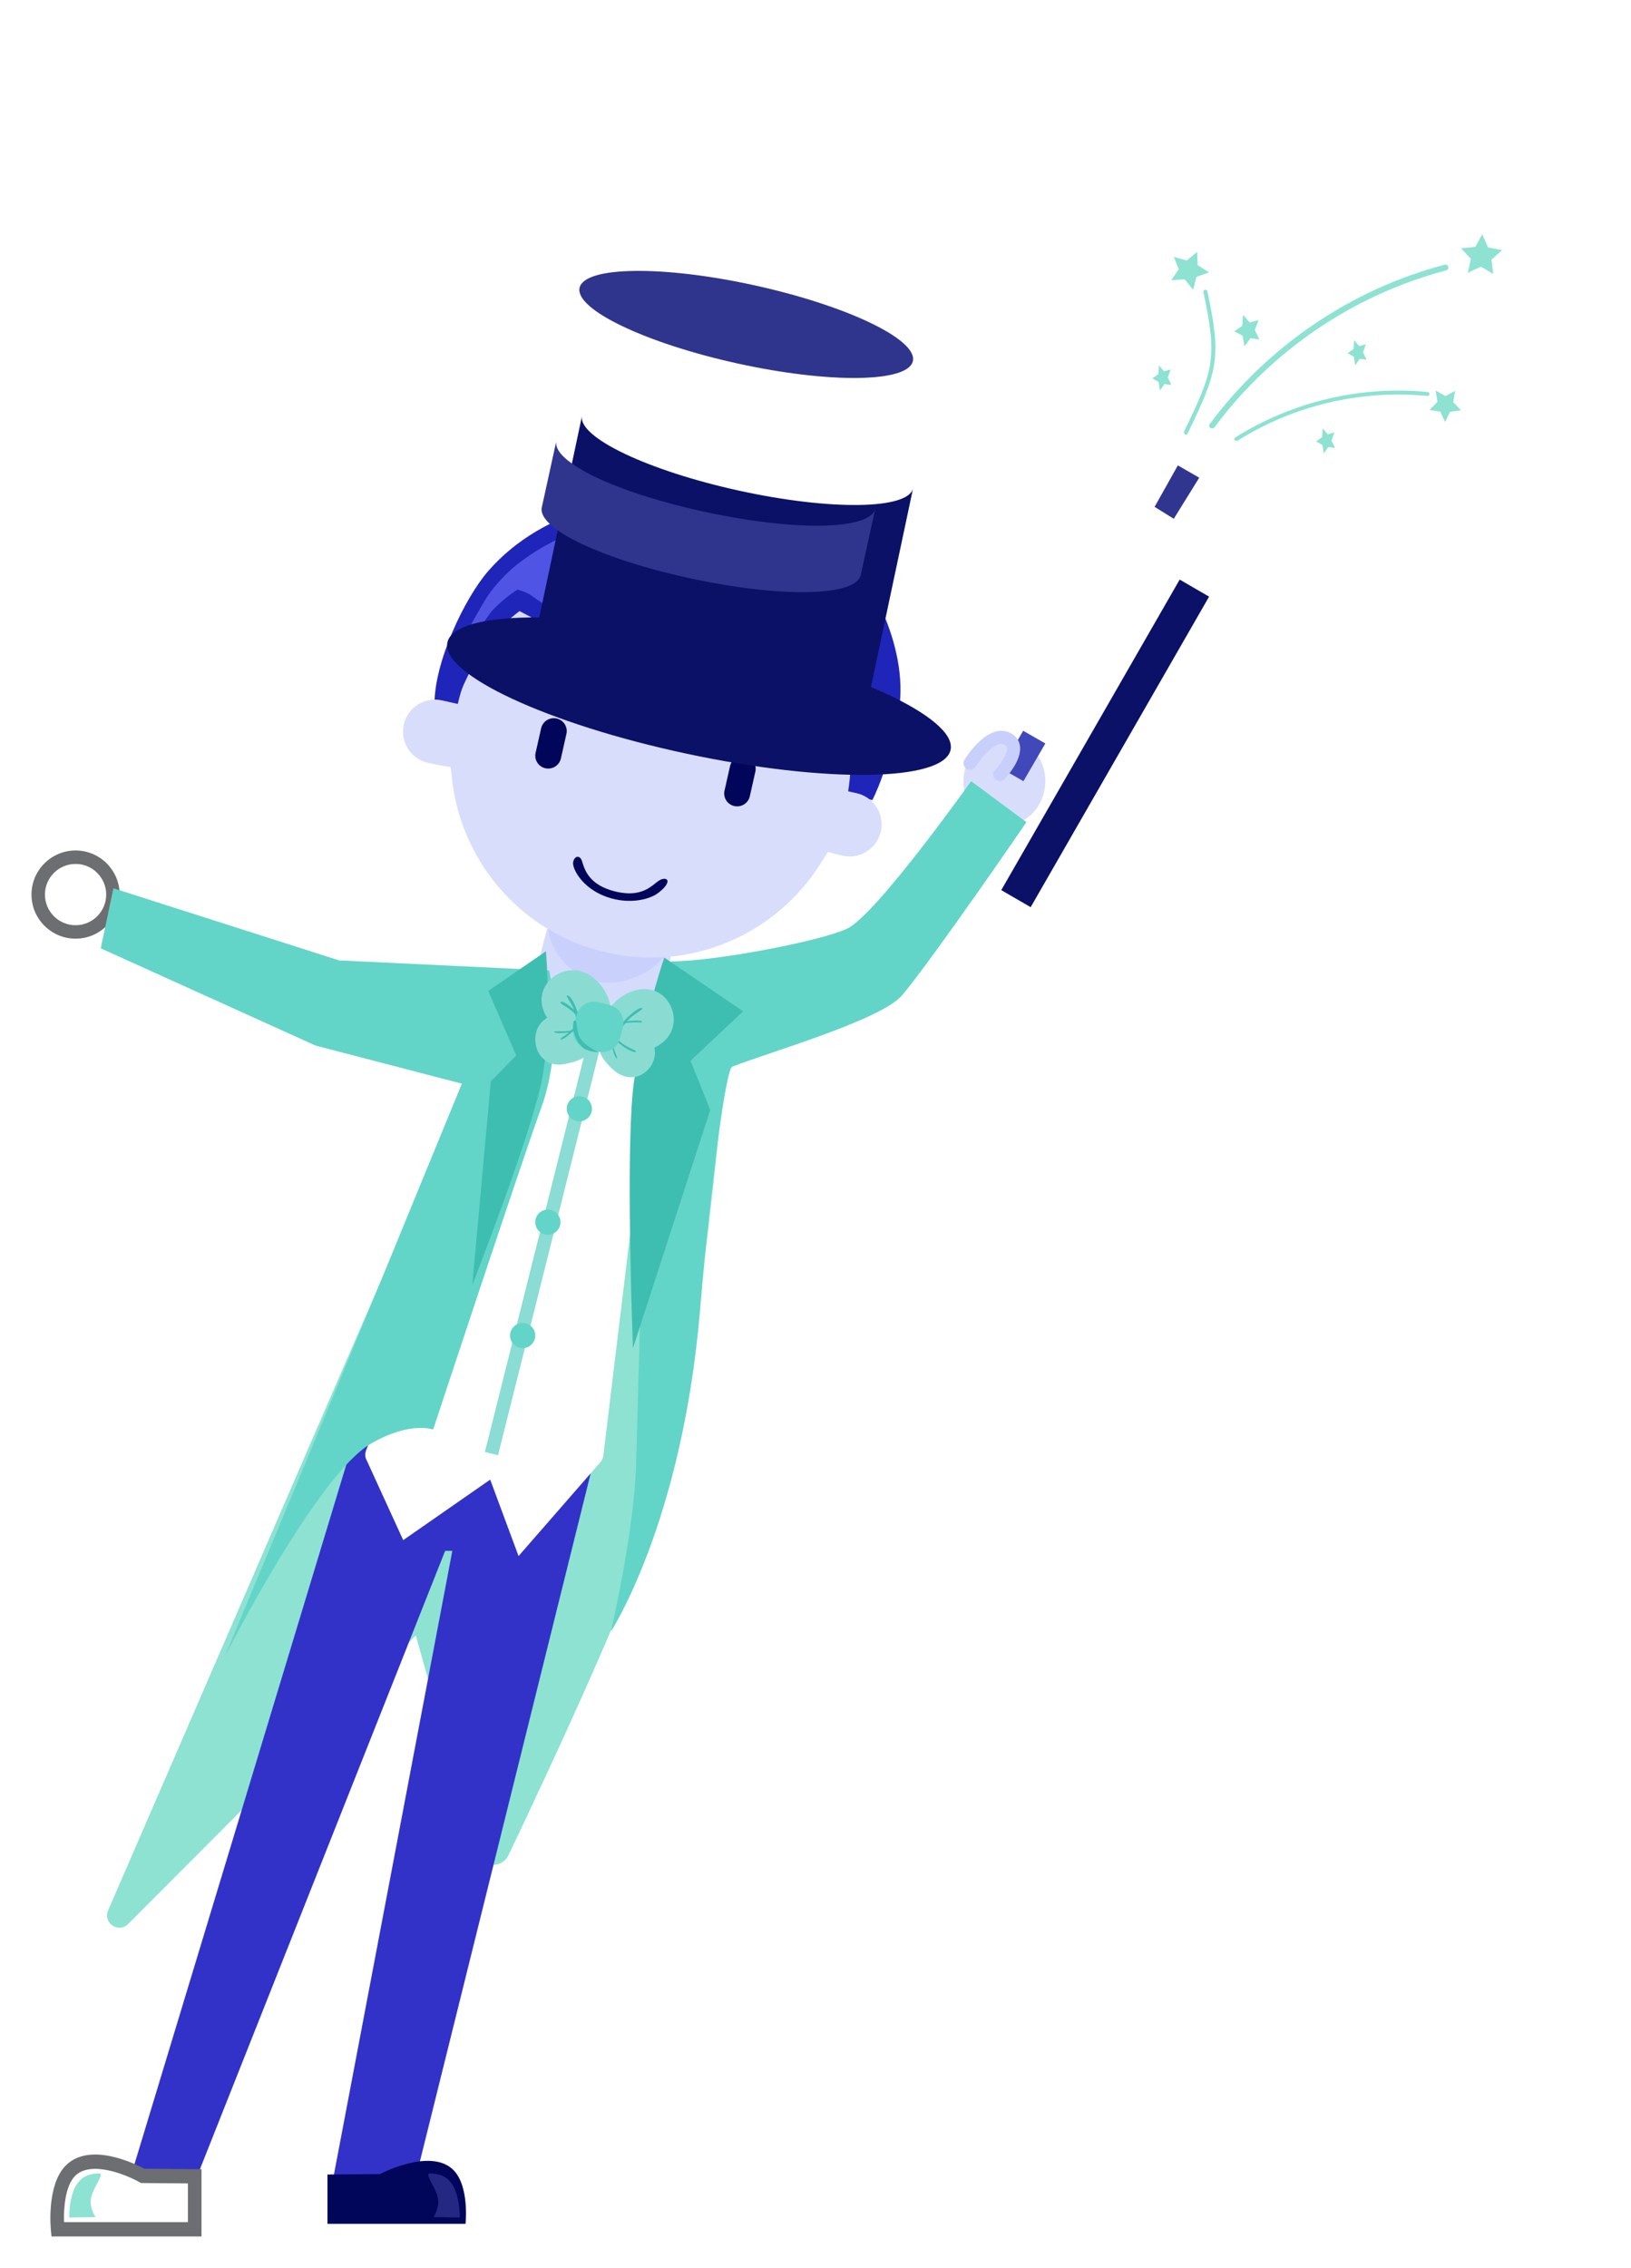 <svg width="259" height="360" viewBox="0 0 259 360" fill="none" xmlns="http://www.w3.org/2000/svg">
<g filter="url(#filter0_d)">
<path fill-rule="evenodd" clip-rule="evenodd" d="M172.809 116.323C173.669 120.075 171.541 123.868 168.056 124.795C164.572 125.721 161.05 123.43 160.191 119.677C159.33 115.925 161.457 112.132 164.942 111.205C168.426 110.279 171.949 112.571 172.809 116.323Z" fill="#D9DDFC"/>
<path fill-rule="evenodd" clip-rule="evenodd" d="M25 137C25 140.314 22.313 143 19 143C15.686 143 12.999 140.314 12.999 137C12.999 133.686 15.686 131 19 131C22.313 131 25 133.686 25 137Z" fill="white"/>
<path fill-rule="evenodd" clip-rule="evenodd" d="M19 131.135C16.317 131.135 14.135 133.317 14.135 136C14.135 138.682 16.317 140.865 19 140.865C21.682 140.865 23.864 138.682 23.864 136C23.864 133.317 21.682 131.135 19 131.135ZM19 143C15.14 143 11.999 139.86 11.999 136C11.999 132.14 15.14 129 19 129C22.859 129 26 132.14 26 136C26 139.86 22.859 143 19 143Z" fill="#6D6E71"/>
<path fill-rule="evenodd" clip-rule="evenodd" d="M106.969 144C106.956 144 88.466 148.325 88.445 148.325L76.876 175.652L24.175 297.241C23.315 299.224 25.814 300.941 27.337 299.414L73.027 253.604L82.72 288.037C83.398 290.444 86.675 290.73 87.751 288.474C94.316 274.718 109.233 242.834 111.68 232.125C113.732 223.143 116.288 212.8 117.683 202.892C120.403 183.578 122 164.795 122 164.795L106.969 144Z" fill="#8DE2D2"/>
<path fill-rule="evenodd" clip-rule="evenodd" d="M72.462 342L59.504 341.938L78.828 240.175H77.688L37.292 342H27L64.26 219H103L72.462 342Z" fill="#3232C8"/>
<path fill-rule="evenodd" clip-rule="evenodd" d="M38.999 339.167L30.302 339.104C30.302 339.104 21.936 334.873 18.139 338.411C15.389 340.975 16.076 347 16.076 347H38.999V339.167Z" fill="white"/>
<path fill-rule="evenodd" clip-rule="evenodd" d="M17.16 346.729H36.844V340.582L29.386 340.521L29.149 340.386C27.133 339.238 21.356 336.83 18.873 339.447C17.327 341.075 17.096 344.645 17.16 346.729ZM38.999 349H15.181L15.079 347.984C15.049 347.698 14.406 340.94 17.349 337.84C21.133 333.852 28.467 337.471 29.93 338.254L38.999 338.328V349Z" fill="#6D6E71"/>
<path fill-rule="evenodd" clip-rule="evenodd" d="M22.156 345.932L18.005 346C18.005 346 17.914 344.229 18.477 342.337C19.144 340.089 20.409 339.071 22.668 339C23.734 338.967 21.927 340.919 21.474 342.82C21.107 344.361 22.156 345.932 22.156 345.932Z" fill="#8DE2D2"/>
<path fill-rule="evenodd" clip-rule="evenodd" d="M58.999 339.167L67.319 339.104C67.319 339.104 75.322 334.873 78.952 338.411C81.583 340.975 80.927 347 80.927 347H58.999V339.167Z" fill="#02065A"/>
<path fill-rule="evenodd" clip-rule="evenodd" d="M75.843 345.932L79.994 346C79.994 346 80.085 344.229 79.523 342.337C78.855 340.089 77.591 339.071 75.331 339C74.265 338.967 76.072 340.919 76.525 342.82C76.892 344.361 75.843 345.932 75.843 345.932Z" fill="#242883"/>
<path fill-rule="evenodd" clip-rule="evenodd" d="M114 143.357C114 143.357 112.316 153.326 109.596 157.003C107.187 160.259 102.264 161.425 99.677 160.865C96.889 160.262 93.306 158.143 92.204 153.676C91.128 149.32 94.655 139 94.655 139C94.655 139 99.174 142.182 103.377 143.092C107.58 144.002 114 143.357 114 143.357Z" fill="#D5DBFB"/>
<path fill-rule="evenodd" clip-rule="evenodd" d="M117 131.555C117 131.555 115.24 141.977 112.396 145.821C109.878 149.225 104.73 150.444 102.026 149.859C99.111 149.228 95.366 147.013 94.213 142.343C93.088 137.789 96.776 127 96.776 127C96.776 127 101.5 130.327 105.894 131.278C110.289 132.229 117 131.555 117 131.555Z" fill="#C9D0FB"/>
<g filter="url(#filter1_d)">
<path fill-rule="evenodd" clip-rule="evenodd" d="M102.323 222.123L89.346 237L84.842 224.868L71.029 234.473L65.065 221.44C64.959 221.042 64.982 220.621 65.129 220.236L91.839 151L100.456 156.69L111 153.365L102.81 221.045C102.762 221.446 102.592 221.823 102.323 222.123Z" fill="white"/>
</g>
<path fill-rule="evenodd" clip-rule="evenodd" d="M104 253C104 253 115.294 235.773 118.153 202.113C119.966 180.774 122.28 163.71 123.28 163.318C129.325 160.951 147.003 155.901 150.309 151.925C155.417 145.78 170 124.507 170 124.507L161.211 118C161.211 118 146.024 139.377 141.489 141.429C136.955 143.48 120.413 146.607 113.585 146.607L109.853 159.758C109.853 159.758 108.392 213.289 108.008 226.593C107.699 237.256 104 253 104 253Z" fill="#63D4C8"/>
<path fill-rule="evenodd" clip-rule="evenodd" d="M92.994 169.712C89.354 179.802 75.783 220.917 75.783 220.917C75.783 220.917 72.18 219.547 65.928 223.141C57.41 228.039 43.087 256.176 42.675 257C42.675 257 63.245 207.708 65.618 201.886C67.99 196.064 80.342 166.016 80.342 166.016L57.132 159.977L23 144.533L25.008 135L60.867 146.454L94.203 148.038C94.203 148.038 96.638 159.622 92.994 169.712Z" fill="#63D4C8"/>
<path fill-rule="evenodd" clip-rule="evenodd" d="M145.528 121C145.528 121 148.3 115.831 149.758 106.662C151.367 96.543 144.607 83.746 139.259 80.882C133.912 78.018 124.069 75.014 118.966 73.866C112.859 72.493 106.77 72.795 101.167 74.469C94.756 76.379 88.964 79.565 84.551 84.62C80.739 88.975 75.888 99.282 76.001 105.905L145.528 121Z" fill="#2025B9"/>
<path fill-rule="evenodd" clip-rule="evenodd" d="M104.792 76.503C112.464 74.67 122 78.436 122 78.436C122 78.436 109.412 79.37 104.741 83.455C100.55 87.122 102.728 93.816 101.075 93.44C96.677 92.44 91.991 88.972 91.311 88.486C90.631 88 89.227 87.598 89.227 87.598C89.227 87.598 87.726 88.314 85.198 90.878C84.603 91.482 81.033 97 81.033 97L79.999 96.765C79.999 96.765 81.781 92.927 84.04 89.234C85.64 86.619 88.187 84.237 89.678 83.154C93.277 80.54 97.12 78.336 104.792 76.503Z" fill="#4F54E5"/>
<path fill-rule="evenodd" clip-rule="evenodd" d="M146.876 125.974C146.265 128.714 143.554 130.437 140.819 129.824C139.157 129.452 138.483 129.224 138.483 129.224C138.483 129.224 138.052 129.869 137.304 131.067C130.358 142.178 116.944 148.249 103.437 145.227C90.011 142.223 80.483 131.117 78.842 118.196C78.707 117.136 78.578 115.77 78.578 115.77C78.578 115.77 76.61 115.458 74.967 115.091C72.232 114.479 70.512 111.764 71.123 109.025C71.734 106.286 74.445 104.563 77.18 105.175C78.471 105.464 79.696 105.739 79.696 105.739C79.696 105.739 79.866 105.024 79.963 104.66C80.441 102.863 80.781 102.418 81.538 100.78C84.42 94.545 89.512 91 89.512 91C89.512 91 103.025 98.488 112.742 100.723C121.899 102.83 137.618 101.018 137.618 101.018C137.618 101.018 141.098 106.486 141.845 113.414C141.963 114.506 142.029 115.833 141.994 116.988C141.975 117.592 141.689 119.609 141.689 119.609C141.689 119.609 141.724 119.616 143.032 119.909C145.767 120.521 147.487 123.235 146.876 125.974Z" fill="#D9DDFC"/>
<path fill-rule="evenodd" clip-rule="evenodd" d="M93.609 115.951C92.504 115.706 91.802 114.61 92.049 113.514L92.932 109.596C93.179 108.5 94.285 107.804 95.39 108.049C96.495 108.294 97.197 109.39 96.95 110.486L96.067 114.404C95.82 115.5 94.714 116.196 93.609 115.951Z" fill="#02065A"/>
<path fill-rule="evenodd" clip-rule="evenodd" d="M123.609 121.951C122.504 121.706 121.802 120.61 122.049 119.514L122.932 115.596C123.179 114.5 124.285 113.804 125.389 114.049C126.494 114.294 127.197 115.39 126.95 116.486L126.067 120.404C125.82 121.5 124.714 122.196 123.609 121.951Z" fill="#02065A"/>
<path fill-rule="evenodd" clip-rule="evenodd" d="M99.391 130.614C99.774 131.687 100.239 134.522 104.959 135.566C109.68 136.61 110.899 133.866 112.139 133.548C113.291 133.254 113.483 134.272 111.481 135.77C110.138 136.775 107.441 137.361 104.691 136.753C99.656 135.639 97.788 131.842 98.018 130.822C98.249 129.803 99.075 129.729 99.391 130.614Z" fill="#02065A"/>
<g filter="url(#filter2_d)">
<path fill-rule="evenodd" clip-rule="evenodd" d="M157.949 93.035C156.854 98.078 138.08 98.347 116.016 93.633C93.953 88.919 76.955 81.01 78.05 75.966C79.145 70.921 97.919 70.654 119.982 75.367C142.046 80.081 159.044 87.991 157.949 93.035Z" fill="#0B1166"/>
</g>
<path fill-rule="evenodd" clip-rule="evenodd" d="M151.966 51.305C151.241 54.733 138.804 54.915 124.186 51.71C109.568 48.505 98.308 43.126 99.033 39.698C99.758 36.266 112.196 36.084 126.814 39.29C141.431 42.495 152.692 47.873 151.966 51.305Z" fill="#2F348C"/>
<g filter="url(#filter3_d)">
<path fill-rule="evenodd" clip-rule="evenodd" d="M152 51.493L144.608 86.328C143.887 89.726 131.534 89.907 117.015 86.733C102.496 83.559 91.312 78.233 92.032 74.835L99.424 40C98.704 43.395 109.888 48.721 124.407 51.895C138.926 55.069 151.279 54.888 152 51.493Z" fill="#0A1167"/>
</g>
<path fill-rule="evenodd" clip-rule="evenodd" d="M146 74.726L143.688 85.277C142.965 88.581 131.644 88.986 117.069 85.899C102.493 82.812 92.312 77.855 93.036 74.55L95.347 64C94.624 67.302 104.805 72.26 119.38 75.346C133.956 78.433 145.276 78.028 146 74.726Z" fill="#2F348D"/>
<path fill-rule="evenodd" clip-rule="evenodd" d="M86.085 225L83.999 224.471L100.914 157L103 157.529L86.085 225Z" fill="#8ADCD4"/>
<path fill-rule="evenodd" clip-rule="evenodd" d="M101 170C101 171.105 100.104 172 98.999 172C97.895 172 96.999 171.105 96.999 170C96.999 168.895 97.895 168 98.999 168C100.104 168 101 168.895 101 170Z" fill="#63D4C8"/>
<path fill-rule="evenodd" clip-rule="evenodd" d="M95.999 188C95.999 189.105 95.104 190 93.999 190C92.895 190 91.999 189.105 91.999 188C91.999 186.895 92.895 186 93.999 186C95.104 186 95.999 186.895 95.999 188Z" fill="#63D4C8"/>
<path fill-rule="evenodd" clip-rule="evenodd" d="M91.999 206C91.999 207.105 91.104 208 89.999 208C88.895 208 87.999 207.105 87.999 206C87.999 204.895 88.895 204 89.999 204C91.104 204 91.999 204.895 91.999 206Z" fill="#63D4C8"/>
<path fill-rule="evenodd" clip-rule="evenodd" d="M81.999 198L84.935 165.66L88.974 161.524L84.526 151.291L93.698 145C93.698 145 94.66 156.489 93.146 164.939C91.632 173.39 81.999 198 81.999 198Z" fill="#3EBEB1"/>
<path fill-rule="evenodd" clip-rule="evenodd" d="M108.301 201L118.409 169.527L115.183 161.385L123 153.944L112.925 147C112.925 147 109.848 156.662 108.641 165.243C107.434 173.826 108.301 201 108.301 201Z" fill="#3EBEB1"/>
<path fill-rule="evenodd" clip-rule="evenodd" d="M107.511 208L107.308 201.725C107.272 200.612 106.443 174.377 107.662 165.806C108.881 157.239 112.002 147.494 112.033 147.397L112.483 146L125 154.531L116.657 162.384L119.789 170.2L107.511 208Z" fill="#3EBEB1"/>
<path fill-rule="evenodd" clip-rule="evenodd" d="M110.476 160.487C107.415 161.708 104.18 160.675 103.25 158.18C102.322 155.685 104.051 152.672 107.112 151.451C110.173 150.23 112.746 151.613 113.675 154.108C114.604 156.603 113.538 159.266 110.476 160.487Z" fill="#8ADCD3"/>
<path fill-rule="evenodd" clip-rule="evenodd" d="M104.662 164.04C102.758 162.524 101.166 160.032 102.482 158.372C103.798 156.711 107.522 156.512 109.427 158.028C111.332 159.545 111.435 161.872 110.119 163.532C108.803 165.193 106.567 165.557 104.662 164.04Z" fill="#8ADCD3"/>
<path fill-rule="evenodd" clip-rule="evenodd" d="M94.611 156.516C96.908 159.115 100.46 159.782 102.544 158.005C104.627 156.228 104.454 152.681 102.156 150.082C99.859 147.483 96.763 147.456 94.68 149.233C92.596 151.009 92.313 153.917 94.611 156.516Z" fill="#8ADCD3"/>
<path fill-rule="evenodd" clip-rule="evenodd" d="M96.639 162.913C99.023 162.45 101.342 161.571 100.958 159.4C100.573 157.23 97.63 154.59 95.246 155.053C92.863 155.516 91.687 157.606 92.071 159.776C92.456 161.946 94.254 163.376 96.639 162.913Z" fill="#8ADCD3"/>
<path fill-rule="evenodd" clip-rule="evenodd" d="M106.815 155.834C105.734 156.919 105.31 158.203 105.054 157.973C104.798 157.743 105.466 156.678 106.547 155.593C107.628 154.508 108.711 153.815 108.968 154.044C109.223 154.274 107.896 154.748 106.815 155.834Z" fill="#3EBEB1"/>
<path fill-rule="evenodd" clip-rule="evenodd" d="M106.452 156.39C105.072 156.6 104.065 157.177 104.002 156.947C103.939 156.716 105.006 156.359 106.385 156.148C107.764 155.937 108.934 155.954 108.997 156.184C109.06 156.414 107.831 156.179 106.452 156.39Z" fill="#3EBEB1"/>
<path fill-rule="evenodd" clip-rule="evenodd" d="M104.397 160.052C104.165 158.949 104.309 157.935 104.12 158.003C103.932 158.071 103.968 159.02 104.199 160.123C104.431 161.226 104.771 162.064 104.959 161.996C105.147 161.928 104.628 161.154 104.397 160.052Z" fill="#3EBEB1"/>
<path fill-rule="evenodd" clip-rule="evenodd" d="M105.852 159.655C104.763 158.849 104.234 157.811 104.033 158.03C103.832 158.249 104.551 159.078 105.641 159.884C106.73 160.689 107.776 161.165 107.978 160.947C108.179 160.728 106.941 160.461 105.852 159.655Z" fill="#3EBEB1"/>
<path fill-rule="evenodd" clip-rule="evenodd" d="M98.206 154.436C98.669 155.814 98.382 157.081 98.758 156.996C99.134 156.911 99.063 155.724 98.6 154.346C98.137 152.968 97.457 151.92 97.08 152.005C96.704 152.09 97.742 153.057 98.206 154.436Z" fill="#3EBEB1"/>
<path fill-rule="evenodd" clip-rule="evenodd" d="M98.147 154.793C99.237 155.868 99.765 157.252 99.966 156.961C100.167 156.669 99.447 155.562 98.358 154.488C97.269 153.414 96.222 152.779 96.021 153.071C95.82 153.362 97.057 153.719 98.147 154.793Z" fill="#3EBEB1"/>
<path fill-rule="evenodd" clip-rule="evenodd" d="M97.638 157.625C98.448 156.811 98.766 155.848 98.958 156.02C99.151 156.192 98.65 156.992 97.839 157.805C97.029 158.619 96.216 159.139 96.024 158.967C95.831 158.795 96.827 158.439 97.638 157.625Z" fill="#3EBEB1"/>
<path fill-rule="evenodd" clip-rule="evenodd" d="M97.547 157.61C98.927 157.4 99.933 156.823 99.997 157.053C100.06 157.284 98.993 157.641 97.614 157.852C96.234 158.063 95.065 158.047 95.002 157.816C94.938 157.586 96.168 157.821 97.547 157.61Z" fill="#3EBEB1"/>
<path fill-rule="evenodd" clip-rule="evenodd" d="M101.974 160.915L100.186 160.47C98.647 160.087 97.702 158.514 98.085 156.975L98.53 155.187C98.913 153.648 100.486 152.702 102.025 153.085L103.813 153.53C105.352 153.914 106.298 155.486 105.914 157.025L105.469 158.813C105.086 160.352 103.513 161.298 101.974 160.915Z" fill="#63D4C8"/>
<path fill-rule="evenodd" clip-rule="evenodd" d="M102 160.991C102 160.991 101.319 161.089 100.108 160.637C98.897 160.185 97.784 157.856 98.035 156.34C98.038 156.323 98.041 156.305 98.044 156.288C98.112 155.88 98.504 155.915 98.545 156.332C98.611 157.007 98.716 157.722 98.879 158.256C99.365 159.849 102 160.991 102 160.991Z" fill="#3EBEB1"/>
<g filter="url(#filter4_d)">
<path fill-rule="evenodd" clip-rule="evenodd" d="M170.668 118L166 115.293L194.331 66L199 68.707L170.668 118Z" fill="#0A1167"/>
</g>
<path fill-rule="evenodd" clip-rule="evenodd" d="M169.519 118L166 115.983L169.48 110L173 112.016L169.519 118Z" fill="#4148B9"/>
<path fill-rule="evenodd" clip-rule="evenodd" d="M193.393 76.351L190.348 74.455L194.04 67.874L197.437 69.826L193.393 76.351Z" fill="#30368F"/>
<path fill-rule="evenodd" clip-rule="evenodd" d="M161 115.17C161 115.17 164.312 109.787 167.044 111.253C169.777 112.72 165.777 117 165.777 117" fill="#D9DDFC"/>
<path fill-rule="evenodd" clip-rule="evenodd" d="M165.763 118C165.509 118 165.253 117.907 165.053 117.719C164.634 117.327 164.613 116.669 165.005 116.251C165.86 115.335 167.058 113.565 166.91 112.675C166.886 112.529 166.823 112.373 166.526 112.214C165.15 111.477 162.788 114.302 161.923 115.704C161.621 116.192 160.981 116.344 160.493 116.042C160.005 115.741 159.853 115.101 160.154 114.613C160.542 113.985 164.043 108.528 167.507 110.382C168.319 110.817 168.822 111.493 168.961 112.338C169.325 114.55 166.993 117.169 166.522 117.672C166.317 117.89 166.041 118 165.763 118Z" fill="#C8CFFB"/>
<path fill-rule="evenodd" clip-rule="evenodd" d="M204.393 44L204.26 45.74L203 46.596L204.328 47.286L204.611 49L205.564 47.686L207 47.89L206.261 46.388L206.865 44.8L205.455 45.186L204.393 44Z" fill="#8DE2D2"/>
<path fill-rule="evenodd" clip-rule="evenodd" d="M222.044 48L221.945 49.393L221 50.077L221.996 50.628L222.208 52L222.923 50.949L224 51.112L223.445 49.91L223.898 48.64L222.841 48.948L222.044 48Z" fill="#8DE2D2"/>
<path fill-rule="evenodd" clip-rule="evenodd" d="M217.044 62L216.945 63.393L216 64.077L216.996 64.628L217.208 66L217.923 64.949L219 65.112L218.445 63.91L218.898 62.64L217.841 62.948L217.044 62Z" fill="#8DE2D2"/>
<path fill-rule="evenodd" clip-rule="evenodd" d="M191.044 52L190.945 53.392L190 54.077L190.996 54.628L191.208 56L191.923 54.949L193 55.112L192.445 53.91L192.898 52.64L191.841 52.948L191.044 52Z" fill="#8DE2D2"/>
<path fill-rule="evenodd" clip-rule="evenodd" d="M242.377 31.19L241.282 33.187L239.016 33.418L240.576 35.076L240.095 37.302L242.155 36.33L244.123 37.476L243.836 35.217L245.534 33.699L243.296 33.274L242.377 31.19Z" fill="#8DE2D2"/>
<path fill-rule="evenodd" clip-rule="evenodd" d="M238.08 56.039L236.525 56.87L234.99 56L235.264 57.806L234 59.066L235.724 59.351L236.478 61L237.269 59.37L239 59.13L237.764 57.837L238.08 56.039Z" fill="#8DE2D2"/>
<path fill-rule="evenodd" clip-rule="evenodd" d="M197.103 34L195.456 35.347L193.394 34.776L194.188 36.733L193 38.485L195.137 38.347L196.463 40L196.991 37.959L199 37.229L197.188 36.104L197.103 34Z" fill="#8DE2D2"/>
<path fill-rule="evenodd" clip-rule="evenodd" d="M199.089 61.333C208.299 48.932 221.559 39.922 236.427 36.017C237.001 35.866 237.247 36.763 236.672 36.914C222.051 40.753 208.948 49.599 199.885 61.802C199.533 62.275 198.733 61.812 199.089 61.333Z" fill="#8DE2D2"/>
<path fill-rule="evenodd" clip-rule="evenodd" d="M203.132 63.459C212.154 57.768 223.021 55.186 233.716 56.225C234.129 56.265 234.074 56.893 233.661 56.852C223.144 55.831 212.42 58.344 203.542 63.945C203.197 64.162 202.783 63.679 203.132 63.459Z" fill="#8DE2D2"/>
<path fill-rule="evenodd" clip-rule="evenodd" d="M195.579 62.839C200.33 53.021 201.031 50.945 198.731 40.252C198.642 39.839 198.009 39.97 198.098 40.383C200.361 50.899 199.711 52.823 195.036 62.483C194.855 62.858 195.395 63.218 195.579 62.839Z" fill="#8DE2D2"/>
</g>
<defs>
<filter id="filter0_d" x="-0" y="31.19" width="245.534" height="328.81" filterUnits="userSpaceOnUse" color-interpolation-filters="sRGB">
<feFlood flood-opacity="0" result="BackgroundImageFix"/>
<feColorMatrix in="SourceAlpha" type="matrix" values="0 0 0 0 0 0 0 0 0 0 0 0 0 0 0 0 0 0 127 0"/>
<feOffset dx="-7" dy="6"/>
<feGaussianBlur stdDeviation="2.5"/>
<feColorMatrix type="matrix" values="0 0 0 0 0.274 0 0 0 0 0.45 0 0 0 0 0.479 0 0 0 0.092 0"/>
<feBlend mode="normal" in2="BackgroundImageFix" result="effect1_dropShadow"/>
<feBlend mode="normal" in="SourceGraphic" in2="effect1_dropShadow" result="shape"/>
</filter>
<filter id="filter1_d" x="56.999" y="147" width="62" height="102" filterUnits="userSpaceOnUse" color-interpolation-filters="sRGB">
<feFlood flood-opacity="0" result="BackgroundImageFix"/>
<feColorMatrix in="SourceAlpha" type="matrix" values="0 0 0 0 0 0 0 0 0 0 0 0 0 0 0 0 0 0 127 0"/>
<feOffset dy="4"/>
<feGaussianBlur stdDeviation="4"/>
<feColorMatrix type="matrix" values="0 0 0 0 0.082 0 0 0 0 0.103 0 0 0 0 0.183 0 0 0 0.3 0"/>
<feBlend mode="normal" in2="BackgroundImageFix" result="effect1_dropShadow"/>
<feBlend mode="normal" in="SourceGraphic" in2="effect1_dropShadow" result="shape"/>
</filter>
<filter id="filter2_d" x="18" y="32" width="200" height="145" filterUnits="userSpaceOnUse" color-interpolation-filters="sRGB">
<feFlood flood-opacity="0" result="BackgroundImageFix"/>
<feColorMatrix in="SourceAlpha" type="matrix" values="0 0 0 0 0 0 0 0 0 0 0 0 0 0 0 0 0 0 127 0"/>
<feOffset dy="20"/>
<feGaussianBlur stdDeviation="30"/>
<feColorMatrix type="matrix" values="0 0 0 0 0.392 0 0 0 0 0.502 0 0 0 0 0.922 0 0 0 0.2 0"/>
<feBlend mode="normal" in2="BackgroundImageFix" result="effect1_dropShadow"/>
<feBlend mode="normal" in="SourceGraphic" in2="effect1_dropShadow" result="shape"/>
</filter>
<filter id="filter3_d" x="32" y="0" width="180" height="169" filterUnits="userSpaceOnUse" color-interpolation-filters="sRGB">
<feFlood flood-opacity="0" result="BackgroundImageFix"/>
<feColorMatrix in="SourceAlpha" type="matrix" values="0 0 0 0 0 0 0 0 0 0 0 0 0 0 0 0 0 0 127 0"/>
<feOffset dy="20"/>
<feGaussianBlur stdDeviation="30"/>
<feColorMatrix type="matrix" values="0 0 0 0 0.392 0 0 0 0 0.502 0 0 0 0 0.922 0 0 0 0.2 0"/>
<feBlend mode="normal" in2="BackgroundImageFix" result="effect1_dropShadow"/>
<feBlend mode="normal" in="SourceGraphic" in2="effect1_dropShadow" result="shape"/>
</filter>
<filter id="filter4_d" x="106" y="26" width="153" height="172" filterUnits="userSpaceOnUse" color-interpolation-filters="sRGB">
<feFlood flood-opacity="0" result="BackgroundImageFix"/>
<feColorMatrix in="SourceAlpha" type="matrix" values="0 0 0 0 0 0 0 0 0 0 0 0 0 0 0 0 0 0 127 0"/>
<feOffset dy="20"/>
<feGaussianBlur stdDeviation="30"/>
<feColorMatrix type="matrix" values="0 0 0 0 0.392 0 0 0 0 0.502 0 0 0 0 0.922 0 0 0 0.2 0"/>
<feBlend mode="normal" in2="BackgroundImageFix" result="effect1_dropShadow"/>
<feBlend mode="normal" in="SourceGraphic" in2="effect1_dropShadow" result="shape"/>
</filter>
</defs>
</svg>
